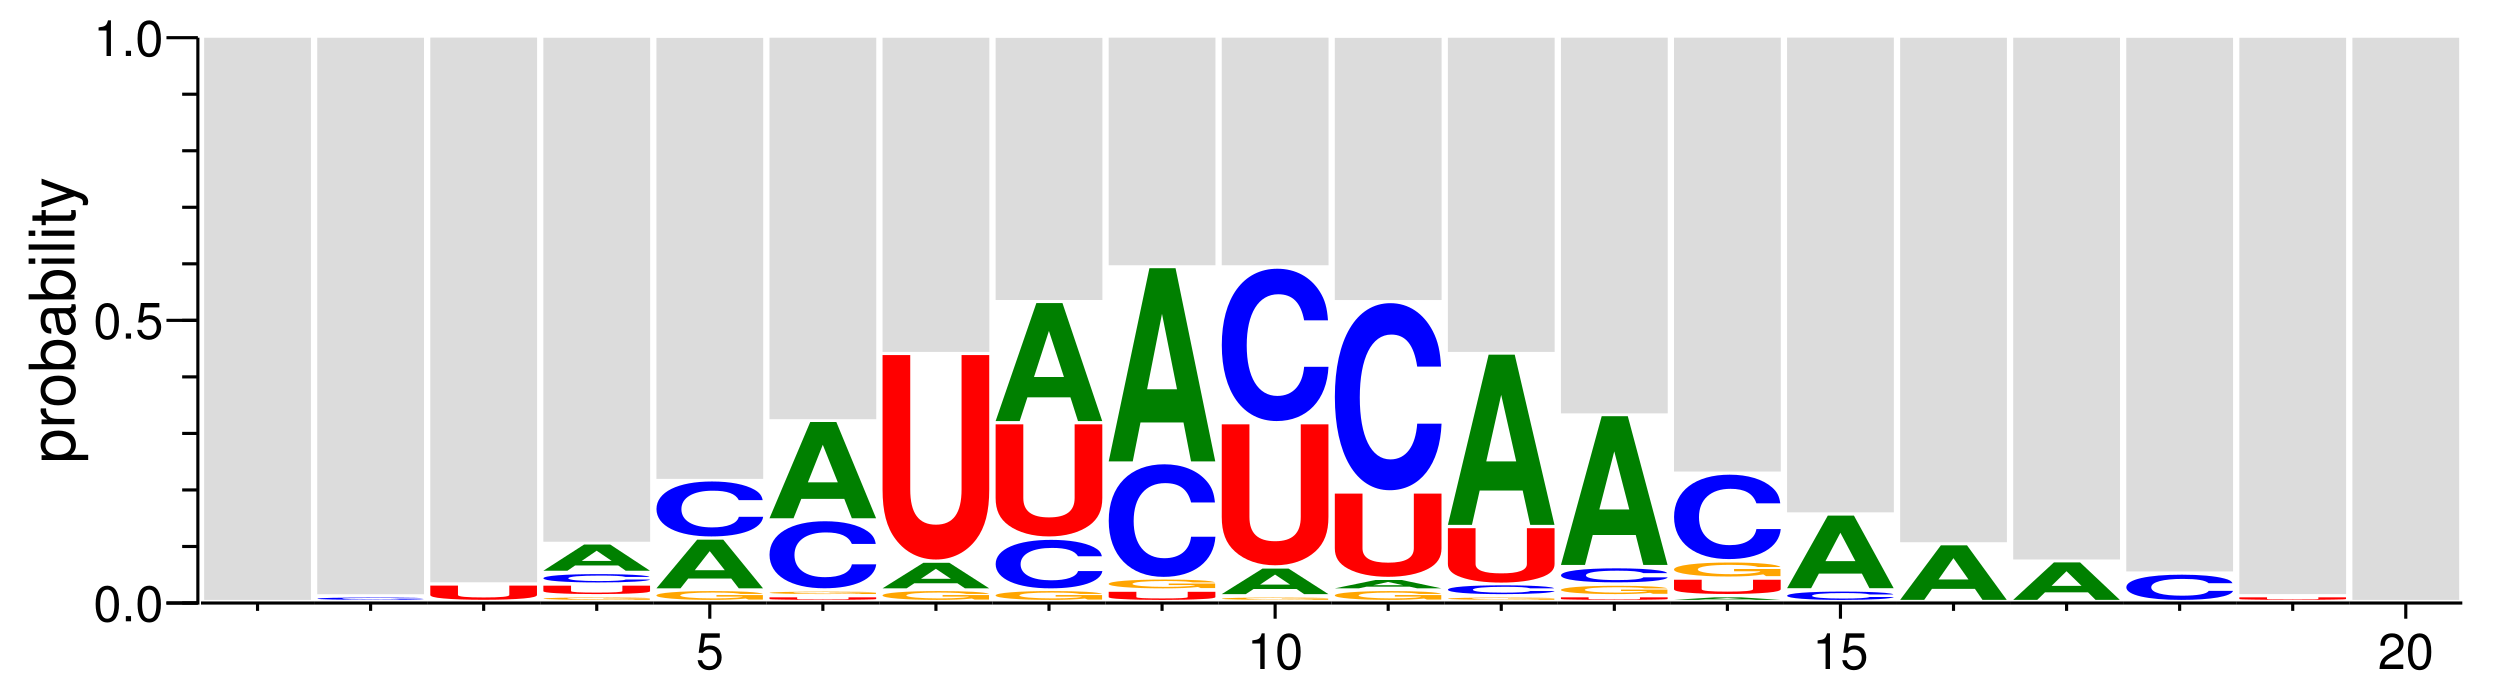 <?xml version="1.0" encoding="UTF-8"?>
<svg xmlns="http://www.w3.org/2000/svg" xmlns:xlink="http://www.w3.org/1999/xlink" width="398pt" height="110pt" viewBox="0 0 398 110" version="1.1">
<defs>
<g>
<symbol overflow="visible" id="glyph0-0">
<path style="stroke:none;" d=""/>
</symbol>
<symbol overflow="visible" id="glyph0-1">
<path style="stroke:none;" d="M 2.203 -5.672 C 1.672 -5.672 1.188 -5.438 0.891 -5.047 C 0.531 -4.547 0.344 -3.797 0.344 -2.75 C 0.344 -0.828 0.984 0.188 2.203 0.188 C 3.406 0.188 4.062 -0.828 4.062 -2.703 C 4.062 -3.797 3.875 -4.531 3.5 -5.047 C 3.203 -5.453 2.734 -5.672 2.203 -5.672 Z M 2.203 -5.047 C 2.953 -5.047 3.344 -4.281 3.344 -2.766 C 3.344 -1.156 2.969 -0.406 2.188 -0.406 C 1.438 -0.406 1.062 -1.188 1.062 -2.734 C 1.062 -4.281 1.438 -5.047 2.203 -5.047 Z M 2.203 -5.047 "/>
</symbol>
<symbol overflow="visible" id="glyph0-2">
<path style="stroke:none;" d="M 1.531 -0.828 L 0.703 -0.828 L 0.703 0 L 1.531 0 Z M 1.531 -0.828 "/>
</symbol>
<symbol overflow="visible" id="glyph0-3">
<path style="stroke:none;" d="M 3.812 -5.672 L 0.875 -5.672 L 0.453 -2.578 L 1.109 -2.578 C 1.438 -2.969 1.703 -3.109 2.156 -3.109 C 2.906 -3.109 3.391 -2.594 3.391 -1.75 C 3.391 -0.938 2.906 -0.438 2.141 -0.438 C 1.531 -0.438 1.156 -0.75 0.984 -1.391 L 0.281 -1.391 C 0.375 -0.922 0.453 -0.703 0.625 -0.5 C 0.938 -0.062 1.516 0.188 2.156 0.188 C 3.297 0.188 4.109 -0.641 4.109 -1.844 C 4.109 -2.969 3.359 -3.734 2.266 -3.734 C 1.875 -3.734 1.547 -3.625 1.219 -3.391 L 1.453 -4.969 L 3.812 -4.969 Z M 3.812 -5.672 "/>
</symbol>
<symbol overflow="visible" id="glyph0-4">
<path style="stroke:none;" d="M 2.078 -4.047 L 2.078 0 L 2.781 0 L 2.781 -5.672 L 2.312 -5.672 C 2.062 -4.797 1.906 -4.688 0.812 -4.547 L 0.812 -4.047 Z M 2.078 -4.047 "/>
</symbol>
<symbol overflow="visible" id="glyph0-5">
<path style="stroke:none;" d="M 4.047 -0.703 L 1.062 -0.703 C 1.141 -1.156 1.391 -1.453 2.094 -1.859 L 2.891 -2.297 C 3.688 -2.734 4.094 -3.312 4.094 -4.016 C 4.094 -4.484 3.891 -4.922 3.562 -5.234 C 3.219 -5.531 2.812 -5.672 2.266 -5.672 C 1.547 -5.672 1.016 -5.422 0.703 -4.938 C 0.5 -4.625 0.422 -4.281 0.406 -3.703 L 1.109 -3.703 C 1.125 -4.094 1.172 -4.312 1.266 -4.5 C 1.453 -4.844 1.828 -5.062 2.25 -5.062 C 2.891 -5.062 3.375 -4.594 3.375 -3.984 C 3.375 -3.547 3.109 -3.156 2.594 -2.875 L 1.859 -2.453 C 0.688 -1.781 0.344 -1.25 0.266 0 L 4.047 0 Z M 4.047 -0.703 "/>
</symbol>
<symbol overflow="visible" id="glyph1-0">
<path style="stroke:none;" d=""/>
</symbol>
<symbol overflow="visible" id="glyph1-1">
<path style="stroke:none;" d="M 2.188 -0.547 L 2.188 -1.375 L -0.547 -1.375 C -0.016 -1.812 0.234 -2.312 0.234 -2.984 C 0.234 -4.344 -0.859 -5.234 -2.531 -5.234 C -4.297 -5.234 -5.391 -4.375 -5.391 -2.984 C -5.391 -2.266 -5.062 -1.703 -4.453 -1.312 L -5.234 -1.312 L -5.234 -0.547 Z M -4.609 -2.844 C -4.609 -3.766 -3.797 -4.359 -2.547 -4.359 C -1.359 -4.359 -0.547 -3.75 -0.547 -2.844 C -0.547 -1.953 -1.344 -1.375 -2.578 -1.375 C -3.812 -1.375 -4.609 -1.953 -4.609 -2.844 Z M -4.609 -2.844 "/>
</symbol>
<symbol overflow="visible" id="glyph1-2">
<path style="stroke:none;" d="M -5.234 -0.688 L 0 -0.688 L 0 -1.531 L -2.719 -1.531 C -3.984 -1.547 -4.547 -2.062 -4.516 -3.203 L -5.359 -3.203 C -5.375 -3.062 -5.391 -2.984 -5.391 -2.891 C -5.391 -2.344 -5.062 -1.938 -4.297 -1.453 L -5.234 -1.453 Z M -5.234 -0.688 "/>
</symbol>
<symbol overflow="visible" id="glyph1-3">
<path style="stroke:none;" d="M -5.391 -2.719 C -5.391 -1.234 -4.344 -0.359 -2.578 -0.359 C -0.812 -0.359 0.234 -1.234 0.234 -2.734 C 0.234 -4.203 -0.812 -5.094 -2.547 -5.094 C -4.359 -5.094 -5.391 -4.234 -5.391 -2.719 Z M -4.625 -2.734 C -4.625 -3.672 -3.844 -4.234 -2.547 -4.234 C -1.312 -4.234 -0.547 -3.656 -0.547 -2.734 C -0.547 -1.797 -1.312 -1.234 -2.578 -1.234 C -3.844 -1.234 -4.625 -1.797 -4.625 -2.734 Z M -4.625 -2.734 "/>
</symbol>
<symbol overflow="visible" id="glyph1-4">
<path style="stroke:none;" d="M -7.297 -0.547 L 0 -0.547 L 0 -1.297 L -0.672 -1.297 C -0.062 -1.688 0.234 -2.219 0.234 -2.953 C 0.234 -4.328 -0.906 -5.234 -2.641 -5.234 C -4.344 -5.234 -5.391 -4.375 -5.391 -2.984 C -5.391 -2.266 -5.125 -1.766 -4.531 -1.375 L -7.297 -1.375 Z M -4.609 -2.828 C -4.609 -3.766 -3.797 -4.359 -2.547 -4.359 C -1.359 -4.359 -0.547 -3.734 -0.547 -2.828 C -0.547 -1.938 -1.344 -1.375 -2.578 -1.375 C -3.812 -1.375 -4.609 -1.938 -4.609 -2.828 Z M -4.609 -2.828 "/>
</symbol>
<symbol overflow="visible" id="glyph1-5">
<path style="stroke:none;" d="M -0.484 -5.344 C -0.469 -5.266 -0.469 -5.219 -0.469 -5.172 C -0.469 -4.875 -0.625 -4.719 -0.875 -4.719 L -3.953 -4.719 C -4.891 -4.719 -5.391 -4.047 -5.391 -2.75 C -5.391 -1.984 -5.172 -1.375 -4.781 -1.016 C -4.516 -0.766 -4.203 -0.672 -3.688 -0.656 L -3.688 -1.484 C -4.328 -1.562 -4.625 -1.938 -4.625 -2.719 C -4.625 -3.484 -4.344 -3.891 -3.844 -3.891 L -3.625 -3.891 C -3.266 -3.875 -3.125 -3.703 -3.047 -3.016 C -2.891 -1.844 -2.844 -1.656 -2.719 -1.344 C -2.453 -0.734 -2 -0.422 -1.312 -0.422 C -0.375 -0.422 0.234 -1.078 0.234 -2.141 C 0.234 -2.797 0 -3.328 -0.547 -3.922 C 0 -3.984 0.234 -4.234 0.234 -4.781 C 0.234 -4.953 0.203 -5.062 0.141 -5.344 Z M -1.656 -3.891 C -1.375 -3.891 -1.203 -3.812 -0.969 -3.562 C -0.656 -3.219 -0.5 -2.812 -0.5 -2.312 C -0.5 -1.672 -0.812 -1.297 -1.344 -1.297 C -1.891 -1.297 -2.172 -1.656 -2.297 -2.547 C -2.422 -3.438 -2.453 -3.609 -2.594 -3.891 Z M -1.656 -3.891 "/>
</symbol>
<symbol overflow="visible" id="glyph1-6">
<path style="stroke:none;" d="M -5.234 -1.5 L -5.234 -0.672 L 0 -0.672 L 0 -1.5 Z M -7.297 -1.5 L -7.297 -0.656 L -6.234 -0.656 L -6.234 -1.5 Z M -7.297 -1.5 "/>
</symbol>
<symbol overflow="visible" id="glyph1-7">
<path style="stroke:none;" d="M -7.297 -1.516 L -7.297 -0.688 L 0 -0.688 L 0 -1.516 Z M -7.297 -1.516 "/>
</symbol>
<symbol overflow="visible" id="glyph1-8">
<path style="stroke:none;" d="M -5.234 -2.547 L -5.234 -1.688 L -6.688 -1.688 L -6.688 -0.844 L -5.234 -0.844 L -5.234 -0.141 L -4.562 -0.141 L -4.562 -0.844 L -0.594 -0.844 C -0.062 -0.844 0.234 -1.203 0.234 -1.859 C 0.234 -2.078 0.203 -2.266 0.156 -2.547 L -0.547 -2.547 C -0.516 -2.422 -0.5 -2.312 -0.5 -2.141 C -0.5 -1.781 -0.594 -1.688 -0.969 -1.688 L -4.562 -1.688 L -4.562 -2.547 Z M -5.234 -2.547 "/>
</symbol>
<symbol overflow="visible" id="glyph1-9">
<path style="stroke:none;" d="M -5.234 -3.875 L -1.156 -2.438 L -5.234 -1.094 L -5.234 -0.203 L 0.016 -1.969 L 0.844 -1.656 C 1.219 -1.516 1.359 -1.328 1.359 -0.984 C 1.359 -0.844 1.344 -0.719 1.297 -0.547 L 2.047 -0.547 C 2.141 -0.703 2.188 -0.875 2.188 -1.094 C 2.188 -1.375 2.094 -1.656 1.938 -1.875 C 1.734 -2.141 1.516 -2.297 1.094 -2.453 L -5.234 -4.781 Z M -5.234 -3.875 "/>
</symbol>
<symbol overflow="visible" id="glyph2-0">
<path style="stroke:none;" d=""/>
</symbol>
<symbol overflow="visible" id="glyph2-1">
<path style="stroke:none;" d="M 18.625 -226.734 L 1.625 -226.734 L 1.625 -137.234 L 18.625 -137.234 Z M 18.625 -226.734 "/>
</symbol>
<symbol overflow="visible" id="glyph3-0">
<path style="stroke:none;" d=""/>
</symbol>
<symbol overflow="visible" id="glyph3-1">
<path style="stroke:none;" d="M 18.078 -0.234 C 17.938 -0.266 17.594 -0.281 16.781 -0.312 C 15.297 -0.344 12.906 -0.359 10.016 -0.359 C 4.562 -0.359 1.172 -0.297 1.172 -0.172 C 1.172 -0.062 4.531 0 9.906 0 C 14.734 0 17.906 -0.031 18.156 -0.125 L 14.281 -0.125 C 14.016 -0.078 12.484 -0.047 10.016 -0.047 C 6.938 -0.047 5.141 -0.094 5.141 -0.172 C 5.141 -0.25 7.016 -0.297 10.156 -0.297 C 12.453 -0.297 13.75 -0.281 14.281 -0.234 Z M 18.078 -0.234 "/>
</symbol>
<symbol overflow="visible" id="glyph4-0">
<path style="stroke:none;" d=""/>
</symbol>
<symbol overflow="visible" id="glyph4-1">
<path style="stroke:none;" d="M 18.625 -224.422 L 1.625 -224.422 L 1.625 -135.828 L 18.625 -135.828 Z M 18.625 -224.422 "/>
</symbol>
<symbol overflow="visible" id="glyph5-0">
<path style="stroke:none;" d=""/>
</symbol>
<symbol overflow="visible" id="glyph5-1">
<path style="stroke:none;" d="M 14.812 -2.203 L 14.812 -0.703 C 14.812 -0.438 13.484 -0.312 10.734 -0.312 C 7.969 -0.312 6.641 -0.438 6.641 -0.703 L 6.641 -2.203 L 2.234 -2.203 L 2.234 -0.703 C 2.234 -0.469 2.875 -0.281 4.328 -0.156 C 5.875 -0.016 8.141 0.062 10.734 0.062 C 13.312 0.062 15.578 -0.016 17.141 -0.156 C 18.578 -0.281 19.219 -0.469 19.219 -0.703 L 19.219 -2.203 Z M 14.812 -2.203 "/>
</symbol>
<symbol overflow="visible" id="glyph6-0">
<path style="stroke:none;" d=""/>
</symbol>
<symbol overflow="visible" id="glyph6-1">
<path style="stroke:none;" d="M 18.625 -219.672 L 1.625 -219.672 L 1.625 -132.953 L 18.625 -132.953 Z M 18.625 -219.672 "/>
</symbol>
<symbol overflow="visible" id="glyph7-0">
<path style="stroke:none;" d=""/>
</symbol>
<symbol overflow="visible" id="glyph7-1">
<path style="stroke:none;" d="M 18.016 -0.203 L 10.625 -0.203 L 10.625 -0.141 L 14.828 -0.141 C 14.719 -0.109 14.469 -0.109 13.906 -0.094 C 13 -0.062 11.578 -0.062 10.141 -0.062 C 7.047 -0.062 4.859 -0.109 4.859 -0.188 C 4.859 -0.266 6.797 -0.312 10.031 -0.312 C 11.359 -0.312 12.469 -0.297 13.312 -0.281 C 13.844 -0.281 14.109 -0.266 14.453 -0.25 L 18.016 -0.25 C 17.562 -0.328 14.469 -0.375 10.016 -0.375 C 4.688 -0.375 1.062 -0.297 1.062 -0.188 C 1.062 -0.078 4.719 0.016 9.703 0.016 C 12.188 0.016 13.859 -0.016 15.281 -0.047 L 15.734 0 L 18.016 0 Z M 18.016 -0.203 "/>
</symbol>
<symbol overflow="visible" id="glyph8-0">
<path style="stroke:none;" d=""/>
</symbol>
<symbol overflow="visible" id="glyph8-1">
<path style="stroke:none;" d="M 14.812 -1.297 L 14.812 -0.422 C 14.812 -0.266 13.484 -0.188 10.734 -0.188 C 7.969 -0.188 6.641 -0.266 6.641 -0.422 L 6.641 -1.297 L 2.234 -1.297 L 2.234 -0.422 C 2.234 -0.266 2.875 -0.172 4.328 -0.094 C 5.875 0 8.141 0.047 10.734 0.047 C 13.312 0.047 15.578 0 17.141 -0.094 C 18.578 -0.172 19.219 -0.266 19.219 -0.422 L 19.219 -1.297 Z M 14.812 -1.297 "/>
</symbol>
<symbol overflow="visible" id="glyph9-0">
<path style="stroke:none;" d=""/>
</symbol>
<symbol overflow="visible" id="glyph9-1">
<path style="stroke:none;" d="M 18.078 -0.828 C 17.938 -0.938 17.594 -1 16.781 -1.078 C 15.297 -1.203 12.906 -1.281 10.016 -1.281 C 4.562 -1.281 1.172 -1.016 1.172 -0.609 C 1.172 -0.219 4.531 0.047 9.906 0.047 C 14.734 0.047 17.906 -0.141 18.156 -0.422 L 14.281 -0.422 C 14.016 -0.266 12.484 -0.172 10.016 -0.172 C 6.938 -0.172 5.141 -0.344 5.141 -0.609 C 5.141 -0.891 7.016 -1.047 10.156 -1.047 C 12.453 -1.047 13.75 -0.984 14.281 -0.828 Z M 18.078 -0.828 "/>
</symbol>
<symbol overflow="visible" id="glyph10-0">
<path style="stroke:none;" d=""/>
</symbol>
<symbol overflow="visible" id="glyph10-1">
<path style="stroke:none;" d="M 12.562 -0.844 L 13.766 0 L 17.625 0 L 11.297 -4.172 L 7.141 -4.172 L 0.656 0 L 4.484 0 L 5.719 -0.844 Z M 11.531 -1.562 L 6.766 -1.562 L 9.141 -3.188 Z M 11.531 -1.562 "/>
</symbol>
<symbol overflow="visible" id="glyph11-0">
<path style="stroke:none;" d=""/>
</symbol>
<symbol overflow="visible" id="glyph11-1">
<path style="stroke:none;" d="M 18.625 -203.25 L 1.625 -203.25 L 1.625 -123.016 L 18.625 -123.016 Z M 18.625 -203.25 "/>
</symbol>
<symbol overflow="visible" id="glyph12-0">
<path style="stroke:none;" d=""/>
</symbol>
<symbol overflow="visible" id="glyph12-1">
<path style="stroke:none;" d="M 18.016 -0.719 L 10.625 -0.719 L 10.625 -0.484 L 14.828 -0.484 C 14.719 -0.406 14.469 -0.375 13.906 -0.312 C 13 -0.234 11.578 -0.188 10.141 -0.188 C 7.047 -0.188 4.859 -0.391 4.859 -0.656 C 4.859 -0.953 6.797 -1.125 10.031 -1.125 C 11.359 -1.125 12.469 -1.094 13.312 -1.047 C 13.844 -1 14.109 -0.969 14.453 -0.906 L 18.016 -0.906 C 17.562 -1.188 14.469 -1.359 10.016 -1.359 C 4.688 -1.359 1.062 -1.078 1.062 -0.656 C 1.062 -0.25 4.719 0.047 9.703 0.047 C 12.188 0.047 13.859 -0.016 15.281 -0.172 L 15.734 0 L 18.016 0 Z M 18.016 -0.719 "/>
</symbol>
<symbol overflow="visible" id="glyph13-0">
<path style="stroke:none;" d=""/>
</symbol>
<symbol overflow="visible" id="glyph13-1">
<path style="stroke:none;" d="M 12.562 -1.562 L 13.766 0 L 17.625 0 L 11.297 -7.75 L 7.141 -7.75 L 0.656 0 L 4.484 0 L 5.719 -1.562 Z M 11.531 -2.891 L 6.766 -2.891 L 9.141 -5.922 Z M 11.531 -2.891 "/>
</symbol>
<symbol overflow="visible" id="glyph14-0">
<path style="stroke:none;" d=""/>
</symbol>
<symbol overflow="visible" id="glyph14-1">
<path style="stroke:none;" d="M 18.078 -5.516 C 17.938 -6.234 17.594 -6.703 16.781 -7.172 C 15.297 -8.016 12.906 -8.484 10.016 -8.484 C 4.562 -8.484 1.172 -6.797 1.172 -4.094 C 1.172 -1.406 4.531 0.266 9.906 0.266 C 14.734 0.266 17.906 -0.938 18.156 -2.859 L 14.281 -2.859 C 14.016 -1.781 12.484 -1.172 10.016 -1.172 C 6.938 -1.172 5.141 -2.25 5.141 -4.078 C 5.141 -5.922 7.016 -7.016 10.156 -7.016 C 12.453 -7.016 13.75 -6.547 14.281 -5.516 Z M 18.078 -5.516 "/>
</symbol>
<symbol overflow="visible" id="glyph15-0">
<path style="stroke:none;" d=""/>
</symbol>
<symbol overflow="visible" id="glyph15-1">
<path style="stroke:none;" d="M 18.625 -177.844 L 1.625 -177.844 L 1.625 -107.641 L 18.625 -107.641 Z M 18.625 -177.844 "/>
</symbol>
<symbol overflow="visible" id="glyph16-0">
<path style="stroke:none;" d=""/>
</symbol>
<symbol overflow="visible" id="glyph16-1">
<path style="stroke:none;" d="M 14.812 -0.391 L 14.812 -0.125 C 14.812 -0.078 13.484 -0.062 10.734 -0.062 C 7.969 -0.062 6.641 -0.078 6.641 -0.125 L 6.641 -0.391 L 2.234 -0.391 L 2.234 -0.125 C 2.234 -0.078 2.875 -0.047 4.328 -0.031 C 5.875 0 8.141 0.016 10.734 0.016 C 13.312 0.016 15.578 0 17.141 -0.031 C 18.578 -0.047 19.219 -0.078 19.219 -0.125 L 19.219 -0.391 Z M 14.812 -0.391 "/>
</symbol>
<symbol overflow="visible" id="glyph17-0">
<path style="stroke:none;" d=""/>
</symbol>
<symbol overflow="visible" id="glyph17-1">
<path style="stroke:none;" d="M 18.078 -6.734 C 17.938 -7.609 17.594 -8.172 16.781 -8.75 C 15.297 -9.781 12.906 -10.344 10.016 -10.344 C 4.562 -10.344 1.172 -8.297 1.172 -5 C 1.172 -1.719 4.531 0.328 9.906 0.328 C 14.734 0.328 17.906 -1.141 18.156 -3.484 L 14.281 -3.484 C 14.016 -2.172 12.484 -1.438 10.016 -1.438 C 6.938 -1.438 5.141 -2.75 5.141 -4.969 C 5.141 -7.219 7.016 -8.562 10.156 -8.562 C 12.453 -8.562 13.75 -7.969 14.281 -6.734 Z M 18.078 -6.734 "/>
</symbol>
<symbol overflow="visible" id="glyph18-0">
<path style="stroke:none;" d=""/>
</symbol>
<symbol overflow="visible" id="glyph18-1">
<path style="stroke:none;" d="M 12.562 -3.094 L 13.766 0 L 17.625 0 L 11.297 -15.328 L 7.141 -15.328 L 0.656 0 L 4.484 0 L 5.719 -3.094 Z M 11.531 -5.719 L 6.766 -5.719 L 9.141 -11.703 Z M 11.531 -5.719 "/>
</symbol>
<symbol overflow="visible" id="glyph19-0">
<path style="stroke:none;" d=""/>
</symbol>
<symbol overflow="visible" id="glyph19-1">
<path style="stroke:none;" d="M 18.625 -153.844 L 1.625 -153.844 L 1.625 -93.109 L 18.625 -93.109 Z M 18.625 -153.844 "/>
</symbol>
<symbol overflow="visible" id="glyph20-0">
<path style="stroke:none;" d=""/>
</symbol>
<symbol overflow="visible" id="glyph20-1">
<path style="stroke:none;" d="M 12.562 -0.812 L 13.766 0 L 17.625 0 L 11.297 -4.062 L 7.141 -4.062 L 0.656 0 L 4.484 0 L 5.719 -0.812 Z M 11.531 -1.516 L 6.766 -1.516 L 9.141 -3.109 Z M 11.531 -1.516 "/>
</symbol>
<symbol overflow="visible" id="glyph21-0">
<path style="stroke:none;" d=""/>
</symbol>
<symbol overflow="visible" id="glyph21-1">
<path style="stroke:none;" d="M 14.812 -31.547 L 14.812 -10.172 C 14.812 -6.359 13.484 -4.547 10.734 -4.547 C 7.969 -4.547 6.641 -6.359 6.641 -10.172 L 6.641 -31.547 L 2.234 -31.547 L 2.234 -10.172 C 2.234 -6.625 2.875 -4.109 4.328 -2.203 C 5.875 -0.125 8.141 1 10.734 1 C 13.312 1 15.578 -0.125 17.141 -2.203 C 18.578 -4.109 19.219 -6.625 19.219 -10.172 L 19.219 -31.547 Z M 14.812 -31.547 "/>
</symbol>
<symbol overflow="visible" id="glyph22-0">
<path style="stroke:none;" d=""/>
</symbol>
<symbol overflow="visible" id="glyph22-1">
<path style="stroke:none;" d="M 18.625 -126.688 L 1.625 -126.688 L 1.625 -76.672 L 18.625 -76.672 Z M 18.625 -126.688 "/>
</symbol>
<symbol overflow="visible" id="glyph23-0">
<path style="stroke:none;" d=""/>
</symbol>
<symbol overflow="visible" id="glyph23-1">
<path style="stroke:none;" d="M 18.078 -4.875 C 17.938 -5.516 17.594 -5.906 16.781 -6.328 C 15.297 -7.078 12.906 -7.484 10.016 -7.484 C 4.562 -7.484 1.172 -6 1.172 -3.625 C 1.172 -1.25 4.531 0.234 9.906 0.234 C 14.734 0.234 17.906 -0.828 18.156 -2.516 L 14.281 -2.516 C 14.016 -1.578 12.484 -1.047 10.016 -1.047 C 6.938 -1.047 5.141 -1.984 5.141 -3.594 C 5.141 -5.234 7.016 -6.203 10.156 -6.203 C 12.453 -6.203 13.75 -5.766 14.281 -4.875 Z M 18.078 -4.875 "/>
</symbol>
<symbol overflow="visible" id="glyph24-0">
<path style="stroke:none;" d=""/>
</symbol>
<symbol overflow="visible" id="glyph24-1">
<path style="stroke:none;" d="M 14.812 -17.297 L 14.812 -5.578 C 14.812 -3.484 13.484 -2.484 10.734 -2.484 C 7.969 -2.484 6.641 -3.484 6.641 -5.578 L 6.641 -17.297 L 2.234 -17.297 L 2.234 -5.578 C 2.234 -3.625 2.875 -2.25 4.328 -1.203 C 5.875 -0.078 8.141 0.547 10.734 0.547 C 13.312 0.547 15.578 -0.078 17.141 -1.203 C 18.578 -2.25 19.219 -3.625 19.219 -5.578 L 19.219 -17.297 Z M 14.812 -17.297 "/>
</symbol>
<symbol overflow="visible" id="glyph25-0">
<path style="stroke:none;" d=""/>
</symbol>
<symbol overflow="visible" id="glyph25-1">
<path style="stroke:none;" d="M 12.562 -3.781 L 13.766 0 L 17.625 0 L 11.297 -18.781 L 7.141 -18.781 L 0.656 0 L 4.484 0 L 5.719 -3.781 Z M 11.531 -7.016 L 6.766 -7.016 L 9.141 -14.344 Z M 11.531 -7.016 "/>
</symbol>
<symbol overflow="visible" id="glyph26-0">
<path style="stroke:none;" d=""/>
</symbol>
<symbol overflow="visible" id="glyph26-1">
<path style="stroke:none;" d="M 18.625 -105.719 L 1.625 -105.719 L 1.625 -63.984 L 18.625 -63.984 Z M 18.625 -105.719 "/>
</symbol>
<symbol overflow="visible" id="glyph27-0">
<path style="stroke:none;" d=""/>
</symbol>
<symbol overflow="visible" id="glyph27-1">
<path style="stroke:none;" d="M 14.812 -1.25 L 14.812 -0.406 C 14.812 -0.25 13.484 -0.188 10.734 -0.188 C 7.969 -0.188 6.641 -0.25 6.641 -0.406 L 6.641 -1.25 L 2.234 -1.25 L 2.234 -0.406 C 2.234 -0.266 2.875 -0.156 4.328 -0.094 C 5.875 0 8.141 0.047 10.734 0.047 C 13.312 0.047 15.578 0 17.141 -0.094 C 18.578 -0.156 19.219 -0.266 19.219 -0.406 L 19.219 -1.25 Z M 14.812 -1.25 "/>
</symbol>
<symbol overflow="visible" id="glyph28-0">
<path style="stroke:none;" d=""/>
</symbol>
<symbol overflow="visible" id="glyph28-1">
<path style="stroke:none;" d="M 18.078 -11.297 C 17.938 -12.781 17.594 -13.719 16.781 -14.672 C 15.297 -16.406 12.906 -17.375 10.016 -17.375 C 4.562 -17.375 1.172 -13.922 1.172 -8.391 C 1.172 -2.891 4.531 0.547 9.906 0.547 C 14.734 0.547 17.906 -1.922 18.156 -5.844 L 14.281 -5.844 C 14.016 -3.656 12.484 -2.422 10.016 -2.422 C 6.938 -2.422 5.141 -4.625 5.141 -8.344 C 5.141 -12.125 7.016 -14.375 10.156 -14.375 C 12.453 -14.375 13.75 -13.391 14.281 -11.297 Z M 18.078 -11.297 "/>
</symbol>
<symbol overflow="visible" id="glyph29-0">
<path style="stroke:none;" d=""/>
</symbol>
<symbol overflow="visible" id="glyph29-1">
<path style="stroke:none;" d="M 12.562 -6.203 L 13.766 0 L 17.625 0 L 11.297 -30.766 L 7.141 -30.766 L 0.656 0 L 4.484 0 L 5.719 -6.203 Z M 11.531 -11.484 L 6.766 -11.484 L 9.141 -23.5 Z M 11.531 -11.484 "/>
</symbol>
<symbol overflow="visible" id="glyph30-0">
<path style="stroke:none;" d=""/>
</symbol>
<symbol overflow="visible" id="glyph30-1">
<path style="stroke:none;" d="M 18.625 -91.797 L 1.625 -91.797 L 1.625 -55.562 L 18.625 -55.562 Z M 18.625 -91.797 "/>
</symbol>
<symbol overflow="visible" id="glyph31-0">
<path style="stroke:none;" d=""/>
</symbol>
<symbol overflow="visible" id="glyph31-1">
<path style="stroke:none;" d="M 18.016 -0.188 L 10.625 -0.188 L 10.625 -0.125 L 14.828 -0.125 C 14.719 -0.109 14.469 -0.094 13.906 -0.078 C 13 -0.062 11.578 -0.047 10.141 -0.047 C 7.047 -0.047 4.859 -0.109 4.859 -0.172 C 4.859 -0.25 6.797 -0.297 10.031 -0.297 C 11.359 -0.297 12.469 -0.297 13.312 -0.281 C 13.844 -0.266 14.109 -0.266 14.453 -0.25 L 18.016 -0.25 C 17.562 -0.312 14.469 -0.359 10.016 -0.359 C 4.688 -0.359 1.062 -0.297 1.062 -0.172 C 1.062 -0.062 4.719 0 9.703 0 C 12.188 0 13.859 0 15.281 -0.047 L 15.734 0 L 18.016 0 Z M 18.016 -0.188 "/>
</symbol>
<symbol overflow="visible" id="glyph32-0">
<path style="stroke:none;" d=""/>
</symbol>
<symbol overflow="visible" id="glyph32-1">
<path style="stroke:none;" d="M 14.812 -21.75 L 14.812 -7.016 C 14.812 -4.391 13.484 -3.141 10.734 -3.141 C 7.969 -3.141 6.641 -4.391 6.641 -7.016 L 6.641 -21.75 L 2.234 -21.75 L 2.234 -7.016 C 2.234 -4.562 2.875 -2.828 4.328 -1.516 C 5.875 -0.094 8.141 0.688 10.734 0.688 C 13.312 0.688 15.578 -0.094 17.141 -1.516 C 18.578 -2.828 19.219 -4.562 19.219 -7.016 L 19.219 -21.75 Z M 14.812 -21.75 "/>
</symbol>
<symbol overflow="visible" id="glyph33-0">
<path style="stroke:none;" d=""/>
</symbol>
<symbol overflow="visible" id="glyph33-1">
<path style="stroke:none;" d="M 18.078 -15.297 C 17.938 -17.297 17.594 -18.562 16.781 -19.859 C 15.297 -22.219 12.906 -23.516 10.016 -23.516 C 4.562 -23.516 1.172 -18.844 1.172 -11.359 C 1.172 -3.906 4.531 0.734 9.906 0.734 C 14.734 0.734 17.906 -2.609 18.156 -7.906 L 14.281 -7.906 C 14.016 -4.953 12.484 -3.266 10.016 -3.266 C 6.938 -3.266 5.141 -6.25 5.141 -11.297 C 5.141 -16.406 7.016 -19.453 10.156 -19.453 C 12.453 -19.453 13.75 -18.125 14.281 -15.297 Z M 18.078 -15.297 "/>
</symbol>
<symbol overflow="visible" id="glyph34-0">
<path style="stroke:none;" d=""/>
</symbol>
<symbol overflow="visible" id="glyph34-1">
<path style="stroke:none;" d="M 12.562 -0.266 L 13.766 0 L 17.625 0 L 11.297 -1.328 L 7.141 -1.328 L 0.656 0 L 4.484 0 L 5.719 -0.266 Z M 11.531 -0.5 L 6.766 -0.5 L 9.141 -1.016 Z M 11.531 -0.5 "/>
</symbol>
<symbol overflow="visible" id="glyph35-0">
<path style="stroke:none;" d=""/>
</symbol>
<symbol overflow="visible" id="glyph35-1">
<path style="stroke:none;" d="M 14.812 -12.844 L 14.812 -4.141 C 14.812 -2.594 13.484 -1.844 10.734 -1.844 C 7.969 -1.844 6.641 -2.594 6.641 -4.141 L 6.641 -12.844 L 2.234 -12.844 L 2.234 -4.141 C 2.234 -2.688 2.875 -1.672 4.328 -0.891 C 5.875 -0.047 8.141 0.406 10.734 0.406 C 13.312 0.406 15.578 -0.047 17.141 -0.891 C 18.578 -1.672 19.219 -2.688 19.219 -4.141 L 19.219 -12.844 Z M 14.812 -12.844 "/>
</symbol>
<symbol overflow="visible" id="glyph36-0">
<path style="stroke:none;" d=""/>
</symbol>
<symbol overflow="visible" id="glyph36-1">
<path style="stroke:none;" d="M 18.078 -18.797 C 17.938 -21.25 17.594 -22.812 16.781 -24.406 C 15.297 -27.281 12.906 -28.891 10.016 -28.891 C 4.562 -28.891 1.172 -23.156 1.172 -13.953 C 1.172 -4.797 4.531 0.891 9.906 0.891 C 14.734 0.891 17.906 -3.203 18.156 -9.703 L 14.281 -9.703 C 14.016 -6.078 12.484 -4.016 10.016 -4.016 C 6.938 -4.016 5.141 -7.688 5.141 -13.875 C 5.141 -20.156 7.016 -23.891 10.156 -23.891 C 12.453 -23.891 13.75 -22.266 14.281 -18.797 Z M 18.078 -18.797 "/>
</symbol>
<symbol overflow="visible" id="glyph37-0">
<path style="stroke:none;" d=""/>
</symbol>
<symbol overflow="visible" id="glyph37-1">
<path style="stroke:none;" d="M 18.078 -0.875 C 17.938 -1 17.594 -1.062 16.781 -1.141 C 15.297 -1.281 12.906 -1.359 10.016 -1.359 C 4.562 -1.359 1.172 -1.094 1.172 -0.656 C 1.172 -0.219 4.531 0.047 9.906 0.047 C 14.734 0.047 17.906 -0.156 18.156 -0.453 L 14.281 -0.453 C 14.016 -0.281 12.484 -0.188 10.016 -0.188 C 6.938 -0.188 5.141 -0.359 5.141 -0.656 C 5.141 -0.938 7.016 -1.125 10.156 -1.125 C 12.453 -1.125 13.75 -1.047 14.281 -0.875 Z M 18.078 -0.875 "/>
</symbol>
<symbol overflow="visible" id="glyph38-0">
<path style="stroke:none;" d=""/>
</symbol>
<symbol overflow="visible" id="glyph38-1">
<path style="stroke:none;" d="M 14.812 -8.391 L 14.812 -2.703 C 14.812 -1.688 13.484 -1.203 10.734 -1.203 C 7.969 -1.203 6.641 -1.688 6.641 -2.703 L 6.641 -8.391 L 2.234 -8.391 L 2.234 -2.703 C 2.234 -1.766 2.875 -1.094 4.328 -0.594 C 5.875 -0.031 8.141 0.266 10.734 0.266 C 13.312 0.266 15.578 -0.031 17.141 -0.594 C 18.578 -1.094 19.219 -1.766 19.219 -2.703 L 19.219 -8.391 Z M 14.812 -8.391 "/>
</symbol>
<symbol overflow="visible" id="glyph39-0">
<path style="stroke:none;" d=""/>
</symbol>
<symbol overflow="visible" id="glyph39-1">
<path style="stroke:none;" d="M 12.562 -5.469 L 13.766 0 L 17.625 0 L 11.297 -27.094 L 7.141 -27.094 L 0.656 0 L 4.484 0 L 5.719 -5.469 Z M 11.531 -10.109 L 6.766 -10.109 L 9.141 -20.703 Z M 11.531 -10.109 "/>
</symbol>
<symbol overflow="visible" id="glyph40-0">
<path style="stroke:none;" d=""/>
</symbol>
<symbol overflow="visible" id="glyph40-1">
<path style="stroke:none;" d="M 18.016 -0.672 L 10.625 -0.672 L 10.625 -0.453 L 14.828 -0.453 C 14.719 -0.391 14.469 -0.344 13.906 -0.297 C 13 -0.219 11.578 -0.188 10.141 -0.188 C 7.047 -0.188 4.859 -0.359 4.859 -0.625 C 4.859 -0.891 6.797 -1.047 10.031 -1.047 C 11.359 -1.047 12.469 -1.031 13.312 -0.984 C 13.844 -0.953 14.109 -0.922 14.453 -0.859 L 18.016 -0.859 C 17.562 -1.109 14.469 -1.281 10.016 -1.281 C 4.688 -1.281 1.062 -1 1.062 -0.609 C 1.062 -0.234 4.719 0.047 9.703 0.047 C 12.188 0.047 13.859 -0.016 15.281 -0.156 L 15.734 0 L 18.016 0 Z M 18.016 -0.672 "/>
</symbol>
<symbol overflow="visible" id="glyph41-0">
<path style="stroke:none;" d=""/>
</symbol>
<symbol overflow="visible" id="glyph41-1">
<path style="stroke:none;" d="M 18.078 -1.406 C 17.938 -1.594 17.594 -1.703 16.781 -1.828 C 15.297 -2.047 12.906 -2.172 10.016 -2.172 C 4.562 -2.172 1.172 -1.734 1.172 -1.047 C 1.172 -0.359 4.531 0.062 9.906 0.062 C 14.734 0.062 17.906 -0.234 18.156 -0.734 L 14.281 -0.734 C 14.016 -0.453 12.484 -0.297 10.016 -0.297 C 6.938 -0.297 5.141 -0.578 5.141 -1.047 C 5.141 -1.516 7.016 -1.797 10.156 -1.797 C 12.453 -1.797 13.75 -1.672 14.281 -1.406 Z M 18.078 -1.406 "/>
</symbol>
<symbol overflow="visible" id="glyph42-0">
<path style="stroke:none;" d=""/>
</symbol>
<symbol overflow="visible" id="glyph42-1">
<path style="stroke:none;" d="M 12.562 -4.766 L 13.766 0 L 17.625 0 L 11.297 -23.672 L 7.141 -23.672 L 0.656 0 L 4.484 0 L 5.719 -4.766 Z M 11.531 -8.828 L 6.766 -8.828 L 9.141 -18.078 Z M 11.531 -8.828 "/>
</symbol>
<symbol overflow="visible" id="glyph43-0">
<path style="stroke:none;" d=""/>
</symbol>
<symbol overflow="visible" id="glyph43-1">
<path style="stroke:none;" d="M 18.625 -151.531 L 1.625 -151.531 L 1.625 -91.719 L 18.625 -91.719 Z M 18.625 -151.531 "/>
</symbol>
<symbol overflow="visible" id="glyph44-0">
<path style="stroke:none;" d=""/>
</symbol>
<symbol overflow="visible" id="glyph44-1">
<path style="stroke:none;" d="M 12.562 -0.078 L 13.766 0 L 17.625 0 L 11.297 -0.406 L 7.141 -0.406 L 0.656 0 L 4.484 0 L 5.719 -0.078 Z M 11.531 -0.156 L 6.766 -0.156 L 9.141 -0.312 Z M 11.531 -0.156 "/>
</symbol>
<symbol overflow="visible" id="glyph45-0">
<path style="stroke:none;" d=""/>
</symbol>
<symbol overflow="visible" id="glyph45-1">
<path style="stroke:none;" d="M 18.016 -1.141 L 10.625 -1.141 L 10.625 -0.781 L 14.828 -0.781 C 14.719 -0.656 14.469 -0.594 13.906 -0.516 C 13 -0.375 11.578 -0.312 10.141 -0.312 C 7.047 -0.312 4.859 -0.609 4.859 -1.062 C 4.859 -1.516 6.797 -1.797 10.031 -1.797 C 11.359 -1.797 12.469 -1.75 13.312 -1.656 C 13.844 -1.609 14.109 -1.562 14.453 -1.453 L 18.016 -1.453 C 17.562 -1.891 14.469 -2.172 10.016 -2.172 C 4.688 -2.172 1.062 -1.719 1.062 -1.047 C 1.062 -0.406 4.719 0.062 9.703 0.062 C 12.188 0.062 13.859 -0.031 15.281 -0.281 L 15.734 0 L 18.016 0 Z M 18.016 -1.141 "/>
</symbol>
<symbol overflow="visible" id="glyph46-0">
<path style="stroke:none;" d=""/>
</symbol>
<symbol overflow="visible" id="glyph46-1">
<path style="stroke:none;" d="M 18.078 -8.469 C 17.938 -9.578 17.594 -10.281 16.781 -11 C 15.297 -12.312 12.906 -13.031 10.016 -13.031 C 4.562 -13.031 1.172 -10.438 1.172 -6.297 C 1.172 -2.156 4.531 0.406 9.906 0.406 C 14.734 0.406 17.906 -1.438 18.156 -4.375 L 14.281 -4.375 C 14.016 -2.75 12.484 -1.812 10.016 -1.812 C 6.938 -1.812 5.141 -3.469 5.141 -6.266 C 5.141 -9.094 7.016 -10.781 10.156 -10.781 C 12.453 -10.781 13.75 -10.031 14.281 -8.469 Z M 18.078 -8.469 "/>
</symbol>
<symbol overflow="visible" id="glyph47-0">
<path style="stroke:none;" d=""/>
</symbol>
<symbol overflow="visible" id="glyph47-1">
<path style="stroke:none;" d="M 18.625 -175.016 L 1.625 -175.016 L 1.625 -105.938 L 18.625 -105.938 Z M 18.625 -175.016 "/>
</symbol>
<symbol overflow="visible" id="glyph48-0">
<path style="stroke:none;" d=""/>
</symbol>
<symbol overflow="visible" id="glyph48-1">
<path style="stroke:none;" d="M 12.562 -2.328 L 13.766 0 L 17.625 0 L 11.297 -11.562 L 7.141 -11.562 L 0.656 0 L 4.484 0 L 5.719 -2.328 Z M 11.531 -4.312 L 6.766 -4.312 L 9.141 -8.828 Z M 11.531 -4.312 "/>
</symbol>
<symbol overflow="visible" id="glyph49-0">
<path style="stroke:none;" d=""/>
</symbol>
<symbol overflow="visible" id="glyph49-1">
<path style="stroke:none;" d="M 18.625 -191.484 L 1.625 -191.484 L 1.625 -115.906 L 18.625 -115.906 Z M 18.625 -191.484 "/>
</symbol>
<symbol overflow="visible" id="glyph50-0">
<path style="stroke:none;" d=""/>
</symbol>
<symbol overflow="visible" id="glyph50-1">
<path style="stroke:none;" d="M 12.562 -1.75 L 13.766 0 L 17.625 0 L 11.297 -8.688 L 7.141 -8.688 L 0.656 0 L 4.484 0 L 5.719 -1.75 Z M 11.531 -3.25 L 6.766 -3.25 L 9.141 -6.641 Z M 11.531 -3.25 "/>
</symbol>
<symbol overflow="visible" id="glyph51-0">
<path style="stroke:none;" d=""/>
</symbol>
<symbol overflow="visible" id="glyph51-1">
<path style="stroke:none;" d="M 18.625 -203.469 L 1.625 -203.469 L 1.625 -123.156 L 18.625 -123.156 Z M 18.625 -203.469 "/>
</symbol>
<symbol overflow="visible" id="glyph52-0">
<path style="stroke:none;" d=""/>
</symbol>
<symbol overflow="visible" id="glyph52-1">
<path style="stroke:none;" d="M 12.562 -1.203 L 13.766 0 L 17.625 0 L 11.297 -5.969 L 7.141 -5.969 L 0.656 0 L 4.484 0 L 5.719 -1.203 Z M 11.531 -2.234 L 6.766 -2.234 L 9.141 -4.562 Z M 11.531 -2.234 "/>
</symbol>
<symbol overflow="visible" id="glyph53-0">
<path style="stroke:none;" d=""/>
</symbol>
<symbol overflow="visible" id="glyph53-1">
<path style="stroke:none;" d="M 18.625 -210.438 L 1.625 -210.438 L 1.625 -127.375 L 18.625 -127.375 Z M 18.625 -210.438 "/>
</symbol>
<symbol overflow="visible" id="glyph54-0">
<path style="stroke:none;" d=""/>
</symbol>
<symbol overflow="visible" id="glyph54-1">
<path style="stroke:none;" d="M 18.078 -2.531 C 17.938 -2.859 17.594 -3.078 16.781 -3.281 C 15.297 -3.672 12.906 -3.891 10.016 -3.891 C 4.562 -3.891 1.172 -3.125 1.172 -1.875 C 1.172 -0.641 4.531 0.125 9.906 0.125 C 14.734 0.125 17.906 -0.438 18.156 -1.312 L 14.281 -1.312 C 14.016 -0.812 12.484 -0.547 10.016 -0.547 C 6.938 -0.547 5.141 -1.031 5.141 -1.875 C 5.141 -2.719 7.016 -3.219 10.156 -3.219 C 12.453 -3.219 13.75 -3 14.281 -2.531 Z M 18.078 -2.531 "/>
</symbol>
<symbol overflow="visible" id="glyph55-0">
<path style="stroke:none;" d=""/>
</symbol>
<symbol overflow="visible" id="glyph55-1">
<path style="stroke:none;" d="M 18.625 -215.219 L 1.625 -215.219 L 1.625 -130.266 L 18.625 -130.266 Z M 18.625 -215.219 "/>
</symbol>
<symbol overflow="visible" id="glyph56-0">
<path style="stroke:none;" d=""/>
</symbol>
<symbol overflow="visible" id="glyph56-1">
<path style="stroke:none;" d="M 18.625 -224.375 L 1.625 -224.375 L 1.625 -135.812 L 18.625 -135.812 Z M 18.625 -224.375 "/>
</symbol>
</g>
</defs>
<g id="surface1">
<path style="fill:none;stroke-width:2.083;stroke-linecap:butt;stroke-linejoin:miter;stroke:rgb(0%,0%,0%);stroke-opacity:1;stroke-miterlimit:10;" d="M 110.417 58.333 L 131.25 58.333 L 131.25 433.333 " transform="matrix(0.24,0,0,-0.24,0,110)"/>
<g style="fill:rgb(0%,0%,0%);fill-opacity:1;">
  <use xlink:href="#glyph0-1" x="14.881" y="98.91"/>
  <use xlink:href="#glyph0-2" x="19.329" y="98.91"/>
  <use xlink:href="#glyph0-1" x="21.553" y="98.91"/>
</g>
<path style="fill:none;stroke-width:2.083;stroke-linecap:butt;stroke-linejoin:miter;stroke:rgb(0%,0%,0%);stroke-opacity:1;stroke-miterlimit:10;" d="M 110.417 58.333 L 131.25 58.333 " transform="matrix(0.24,0,0,-0.24,0,110)"/>
<g style="fill:rgb(0%,0%,0%);fill-opacity:1;">
  <use xlink:href="#glyph0-1" x="14.881" y="53.91"/>
  <use xlink:href="#glyph0-2" x="19.329" y="53.91"/>
  <use xlink:href="#glyph0-3" x="21.553" y="53.91"/>
</g>
<path style="fill:none;stroke-width:2.083;stroke-linecap:butt;stroke-linejoin:miter;stroke:rgb(0%,0%,0%);stroke-opacity:1;stroke-miterlimit:10;" d="M 110.417 245.833 L 131.25 245.833 " transform="matrix(0.24,0,0,-0.24,0,110)"/>
<g style="fill:rgb(0%,0%,0%);fill-opacity:1;">
  <use xlink:href="#glyph0-4" x="14.881" y="8.91"/>
  <use xlink:href="#glyph0-2" x="19.329" y="8.91"/>
  <use xlink:href="#glyph0-1" x="21.553" y="8.91"/>
</g>
<path style="fill:none;stroke-width:2.083;stroke-linecap:butt;stroke-linejoin:miter;stroke:rgb(0%,0%,0%);stroke-opacity:1;stroke-miterlimit:10;" d="M 110.417 433.333 L 131.25 433.333 " transform="matrix(0.24,0,0,-0.24,0,110)"/>
<path style="fill:none;stroke-width:2.083;stroke-linecap:butt;stroke-linejoin:miter;stroke:rgb(0%,0%,0%);stroke-opacity:1;stroke-miterlimit:10;" d="M 131.25 58.333 L 120.833 58.333 " transform="matrix(0.24,0,0,-0.24,0,110)"/>
<path style="fill:none;stroke-width:2.083;stroke-linecap:butt;stroke-linejoin:miter;stroke:rgb(0%,0%,0%);stroke-opacity:1;stroke-miterlimit:10;" d="M 131.25 95.833 L 120.833 95.833 " transform="matrix(0.24,0,0,-0.24,0,110)"/>
<path style="fill:none;stroke-width:2.083;stroke-linecap:butt;stroke-linejoin:miter;stroke:rgb(0%,0%,0%);stroke-opacity:1;stroke-miterlimit:10;" d="M 131.25 133.333 L 120.833 133.333 " transform="matrix(0.24,0,0,-0.24,0,110)"/>
<path style="fill:none;stroke-width:2.083;stroke-linecap:butt;stroke-linejoin:miter;stroke:rgb(0%,0%,0%);stroke-opacity:1;stroke-miterlimit:10;" d="M 131.25 170.833 L 120.833 170.833 " transform="matrix(0.24,0,0,-0.24,0,110)"/>
<path style="fill:none;stroke-width:2.083;stroke-linecap:butt;stroke-linejoin:miter;stroke:rgb(0%,0%,0%);stroke-opacity:1;stroke-miterlimit:10;" d="M 131.25 208.333 L 120.833 208.333 " transform="matrix(0.24,0,0,-0.24,0,110)"/>
<path style="fill:none;stroke-width:2.083;stroke-linecap:butt;stroke-linejoin:miter;stroke:rgb(0%,0%,0%);stroke-opacity:1;stroke-miterlimit:10;" d="M 131.25 245.833 L 120.833 245.833 " transform="matrix(0.24,0,0,-0.24,0,110)"/>
<path style="fill:none;stroke-width:2.083;stroke-linecap:butt;stroke-linejoin:miter;stroke:rgb(0%,0%,0%);stroke-opacity:1;stroke-miterlimit:10;" d="M 131.25 283.333 L 120.833 283.333 " transform="matrix(0.24,0,0,-0.24,0,110)"/>
<path style="fill:none;stroke-width:2.083;stroke-linecap:butt;stroke-linejoin:miter;stroke:rgb(0%,0%,0%);stroke-opacity:1;stroke-miterlimit:10;" d="M 131.25 320.833 L 120.833 320.833 " transform="matrix(0.24,0,0,-0.24,0,110)"/>
<path style="fill:none;stroke-width:2.083;stroke-linecap:butt;stroke-linejoin:miter;stroke:rgb(0%,0%,0%);stroke-opacity:1;stroke-miterlimit:10;" d="M 131.25 358.333 L 120.833 358.333 " transform="matrix(0.24,0,0,-0.24,0,110)"/>
<path style="fill:none;stroke-width:2.083;stroke-linecap:butt;stroke-linejoin:miter;stroke:rgb(0%,0%,0%);stroke-opacity:1;stroke-miterlimit:10;" d="M 131.25 395.833 L 120.833 395.833 " transform="matrix(0.24,0,0,-0.24,0,110)"/>
<g style="fill:rgb(0%,0%,0%);fill-opacity:1;">
  <use xlink:href="#glyph1-1" x="11.852" y="73.783"/>
  <use xlink:href="#glyph1-2" x="11.852" y="68.223"/>
  <use xlink:href="#glyph1-3" x="11.852" y="64.893"/>
  <use xlink:href="#glyph1-4" x="11.852" y="59.333"/>
  <use xlink:href="#glyph1-5" x="11.852" y="53.773"/>
  <use xlink:href="#glyph1-4" x="11.852" y="48.213"/>
  <use xlink:href="#glyph1-6" x="11.852" y="42.653"/>
  <use xlink:href="#glyph1-7" x="11.852" y="40.433"/>
  <use xlink:href="#glyph1-6" x="11.852" y="38.213"/>
  <use xlink:href="#glyph1-8" x="11.852" y="35.993"/>
  <use xlink:href="#glyph1-9" x="11.852" y="33.213"/>
</g>
<path style="fill:none;stroke-width:2.083;stroke-linecap:butt;stroke-linejoin:miter;stroke:rgb(0%,0%,0%);stroke-opacity:1;stroke-miterlimit:10;" d="M 133.333 58.333 L 208.333 58.333 M 170.833 58.333 L 170.833 53.125 " transform="matrix(0.24,0,0,-0.24,0,110)"/>
<g style="fill:rgb(86.327%,86.327%,86.327%);fill-opacity:1;">
  <use xlink:href="#glyph2-1" x="30.877" y="232.742"/>
</g>
<path style="fill:none;stroke-width:2.083;stroke-linecap:butt;stroke-linejoin:miter;stroke:rgb(0%,0%,0%);stroke-opacity:1;stroke-miterlimit:10;" d="M 208.333 58.333 L 283.333 58.333 M 245.833 58.333 L 245.833 53.125 " transform="matrix(0.24,0,0,-0.24,0,110)"/>
<g style="fill:rgb(0%,0%,100%);fill-opacity:1;">
  <use xlink:href="#glyph3-1" x="49.338" y="95.488"/>
</g>
<g style="fill:rgb(86.327%,86.327%,86.327%);fill-opacity:1;">
  <use xlink:href="#glyph4-1" x="48.877" y="230.429"/>
</g>
<path style="fill:none;stroke-width:2.083;stroke-linecap:butt;stroke-linejoin:miter;stroke:rgb(0%,0%,0%);stroke-opacity:1;stroke-miterlimit:10;" d="M 283.333 58.333 L 358.333 58.333 M 320.833 58.333 L 320.833 53.125 " transform="matrix(0.24,0,0,-0.24,0,110)"/>
<g style="fill:rgb(100%,0%,0%);fill-opacity:1;">
  <use xlink:href="#glyph5-1" x="66.269" y="95.428"/>
</g>
<g style="fill:rgb(86.327%,86.327%,86.327%);fill-opacity:1;">
  <use xlink:href="#glyph6-1" x="66.877" y="225.654"/>
</g>
<path style="fill:none;stroke-width:2.083;stroke-linecap:butt;stroke-linejoin:miter;stroke:rgb(0%,0%,0%);stroke-opacity:1;stroke-miterlimit:10;" d="M 358.333 58.333 L 433.333 58.333 M 395.833 58.333 L 395.833 53.125 " transform="matrix(0.24,0,0,-0.24,0,110)"/>
<g style="fill:rgb(100%,64.647%,0%);fill-opacity:1;">
  <use xlink:href="#glyph7-1" x="85.435" y="95.488"/>
</g>
<g style="fill:rgb(100%,0%,0%);fill-opacity:1;">
  <use xlink:href="#glyph8-1" x="84.269" y="94.531"/>
</g>
<g style="fill:rgb(0%,0%,100%);fill-opacity:1;">
  <use xlink:href="#glyph9-1" x="85.338" y="92.679"/>
</g>
<g style="fill:rgb(0%,50.194%,0%);fill-opacity:1;">
  <use xlink:href="#glyph10-1" x="85.848" y="90.861"/>
</g>
<g style="fill:rgb(86.327%,86.327%,86.327%);fill-opacity:1;">
  <use xlink:href="#glyph11-1" x="84.877" y="209.259"/>
</g>
<path style="fill:none;stroke-width:2.083;stroke-linecap:butt;stroke-linejoin:miter;stroke:rgb(0%,0%,0%);stroke-opacity:1;stroke-miterlimit:10;" d="M 433.333 58.333 L 508.333 58.333 M 470.833 58.333 L 470.833 47.917 " transform="matrix(0.24,0,0,-0.24,0,110)"/>
<g style="fill:rgb(0%,0%,0%);fill-opacity:1;">
  <use xlink:href="#glyph0-3" x="110.776" y="106.5"/>
</g>
<g style="fill:rgb(100%,64.647%,0%);fill-opacity:1;">
  <use xlink:href="#glyph12-1" x="103.435" y="95.458"/>
</g>
<g style="fill:rgb(0%,50.194%,0%);fill-opacity:1;">
  <use xlink:href="#glyph13-1" x="103.848" y="93.663"/>
</g>
<g style="fill:rgb(0%,0%,100%);fill-opacity:1;">
  <use xlink:href="#glyph14-1" x="103.338" y="85.136"/>
</g>
<g style="fill:rgb(86.327%,86.327%,86.327%);fill-opacity:1;">
  <use xlink:href="#glyph15-1" x="102.877" y="183.877"/>
</g>
<path style="fill:none;stroke-width:2.083;stroke-linecap:butt;stroke-linejoin:miter;stroke:rgb(0%,0%,0%);stroke-opacity:1;stroke-miterlimit:10;" d="M 508.333 58.333 L 583.333 58.333 M 545.833 58.333 L 545.833 53.125 " transform="matrix(0.24,0,0,-0.24,0,110)"/>
<g style="fill:rgb(100%,0%,0%);fill-opacity:1;">
  <use xlink:href="#glyph16-1" x="120.269" y="95.488"/>
</g>
<g style="fill:rgb(100%,64.647%,0%);fill-opacity:1;">
  <use xlink:href="#glyph7-1" x="121.435" y="94.561"/>
</g>
<g style="fill:rgb(0%,0%,100%);fill-opacity:1;">
  <use xlink:href="#glyph17-1" x="121.338" y="93.326"/>
</g>
<g style="fill:rgb(0%,50.194%,0%);fill-opacity:1;">
  <use xlink:href="#glyph18-1" x="121.848" y="82.511"/>
</g>
<g style="fill:rgb(86.327%,86.327%,86.327%);fill-opacity:1;">
  <use xlink:href="#glyph19-1" x="120.877" y="159.846"/>
</g>
<path style="fill:none;stroke-width:2.083;stroke-linecap:butt;stroke-linejoin:miter;stroke:rgb(0%,0%,0%);stroke-opacity:1;stroke-miterlimit:10;" d="M 583.333 58.333 L 658.333 58.333 M 620.833 58.333 L 620.833 53.125 " transform="matrix(0.24,0,0,-0.24,0,110)"/>
<g style="fill:rgb(100%,64.647%,0%);fill-opacity:1;">
  <use xlink:href="#glyph12-1" x="139.435" y="95.458"/>
</g>
<g style="fill:rgb(0%,50.194%,0%);fill-opacity:1;">
  <use xlink:href="#glyph20-1" x="139.848" y="93.663"/>
</g>
<g style="fill:rgb(100%,0%,0%);fill-opacity:1;">
  <use xlink:href="#glyph21-1" x="138.269" y="88.077"/>
</g>
<g style="fill:rgb(86.327%,86.327%,86.327%);fill-opacity:1;">
  <use xlink:href="#glyph22-1" x="138.877" y="132.698"/>
</g>
<path style="fill:none;stroke-width:2.083;stroke-linecap:butt;stroke-linejoin:miter;stroke:rgb(0%,0%,0%);stroke-opacity:1;stroke-miterlimit:10;" d="M 658.333 58.333 L 733.333 58.333 M 695.833 58.333 L 695.833 53.125 " transform="matrix(0.24,0,0,-0.24,0,110)"/>
<g style="fill:rgb(100%,64.647%,0%);fill-opacity:1;">
  <use xlink:href="#glyph12-1" x="157.435" y="95.458"/>
</g>
<g style="fill:rgb(0%,0%,100%);fill-opacity:1;">
  <use xlink:href="#glyph23-1" x="157.338" y="93.431"/>
</g>
<g style="fill:rgb(100%,0%,0%);fill-opacity:1;">
  <use xlink:href="#glyph24-1" x="156.269" y="84.854"/>
</g>
<g style="fill:rgb(0%,50.194%,0%);fill-opacity:1;">
  <use xlink:href="#glyph25-1" x="157.848" y="67.031"/>
</g>
<g style="fill:rgb(86.327%,86.327%,86.327%);fill-opacity:1;">
  <use xlink:href="#glyph26-1" x="156.877" y="111.746"/>
</g>
<path style="fill:none;stroke-width:2.083;stroke-linecap:butt;stroke-linejoin:miter;stroke:rgb(0%,0%,0%);stroke-opacity:1;stroke-miterlimit:10;" d="M 733.333 58.333 L 808.333 58.333 M 770.833 58.333 L 770.833 53.125 " transform="matrix(0.24,0,0,-0.24,0,110)"/>
<g style="fill:rgb(100%,0%,0%);fill-opacity:1;">
  <use xlink:href="#glyph27-1" x="174.269" y="95.462"/>
</g>
<g style="fill:rgb(100%,64.647%,0%);fill-opacity:1;">
  <use xlink:href="#glyph12-1" x="175.435" y="93.622"/>
</g>
<g style="fill:rgb(0%,0%,100%);fill-opacity:1;">
  <use xlink:href="#glyph28-1" x="175.338" y="91.29"/>
</g>
<g style="fill:rgb(0%,50.194%,0%);fill-opacity:1;">
  <use xlink:href="#glyph29-1" x="175.848" y="73.459"/>
</g>
<g style="fill:rgb(86.327%,86.327%,86.327%);fill-opacity:1;">
  <use xlink:href="#glyph30-1" x="174.877" y="97.791"/>
</g>
<path style="fill:none;stroke-width:2.083;stroke-linecap:butt;stroke-linejoin:miter;stroke:rgb(0%,0%,0%);stroke-opacity:1;stroke-miterlimit:10;" d="M 808.333 58.333 L 883.333 58.333 M 845.833 58.333 L 845.833 47.917 " transform="matrix(0.24,0,0,-0.24,0,110)"/>
<g style="fill:rgb(0%,0%,0%);fill-opacity:1;">
  <use xlink:href="#glyph0-4" x="198.552" y="106.5"/>
  <use xlink:href="#glyph0-1" x="203" y="106.5"/>
</g>
<g style="fill:rgb(100%,64.647%,0%);fill-opacity:1;">
  <use xlink:href="#glyph31-1" x="193.435" y="95.488"/>
</g>
<g style="fill:rgb(0%,50.194%,0%);fill-opacity:1;">
  <use xlink:href="#glyph20-1" x="193.848" y="94.582"/>
</g>
<g style="fill:rgb(100%,0%,0%);fill-opacity:1;">
  <use xlink:href="#glyph32-1" x="192.269" y="89.304"/>
</g>
<g style="fill:rgb(0%,0%,100%);fill-opacity:1;">
  <use xlink:href="#glyph33-1" x="193.338" y="66.299"/>
</g>
<g style="fill:rgb(86.327%,86.327%,86.327%);fill-opacity:1;">
  <use xlink:href="#glyph30-1" x="192.877" y="97.791"/>
</g>
<path style="fill:none;stroke-width:2.083;stroke-linecap:butt;stroke-linejoin:miter;stroke:rgb(0%,0%,0%);stroke-opacity:1;stroke-miterlimit:10;" d="M 883.333 58.333 L 958.333 58.333 M 920.833 58.333 L 920.833 53.125 " transform="matrix(0.24,0,0,-0.24,0,110)"/>
<g style="fill:rgb(100%,64.647%,0%);fill-opacity:1;">
  <use xlink:href="#glyph12-1" x="211.435" y="95.458"/>
</g>
<g style="fill:rgb(0%,50.194%,0%);fill-opacity:1;">
  <use xlink:href="#glyph34-1" x="211.848" y="93.663"/>
</g>
<g style="fill:rgb(100%,0%,0%);fill-opacity:1;">
  <use xlink:href="#glyph35-1" x="210.269" y="91.422"/>
</g>
<g style="fill:rgb(0%,0%,100%);fill-opacity:1;">
  <use xlink:href="#glyph36-1" x="211.338" y="77.155"/>
</g>
<g style="fill:rgb(86.327%,86.327%,86.327%);fill-opacity:1;">
  <use xlink:href="#glyph26-1" x="210.877" y="111.747"/>
</g>
<path style="fill:none;stroke-width:2.083;stroke-linecap:butt;stroke-linejoin:miter;stroke:rgb(0%,0%,0%);stroke-opacity:1;stroke-miterlimit:10;" d="M 958.333 58.333 L 1033.333 58.333 M 995.833 58.333 L 995.833 53.125 " transform="matrix(0.24,0,0,-0.24,0,110)"/>
<g style="fill:rgb(100%,64.647%,0%);fill-opacity:1;">
  <use xlink:href="#glyph31-1" x="229.435" y="95.488"/>
</g>
<g style="fill:rgb(0%,0%,100%);fill-opacity:1;">
  <use xlink:href="#glyph37-1" x="229.338" y="94.541"/>
</g>
<g style="fill:rgb(100%,0%,0%);fill-opacity:1;">
  <use xlink:href="#glyph38-1" x="228.269" y="92.483"/>
</g>
<g style="fill:rgb(0%,50.194%,0%);fill-opacity:1;">
  <use xlink:href="#glyph39-1" x="229.848" y="83.562"/>
</g>
<g style="fill:rgb(86.327%,86.327%,86.327%);fill-opacity:1;">
  <use xlink:href="#glyph22-1" x="228.877" y="132.698"/>
</g>
<path style="fill:none;stroke-width:2.083;stroke-linecap:butt;stroke-linejoin:miter;stroke:rgb(0%,0%,0%);stroke-opacity:1;stroke-miterlimit:10;" d="M 1033.333 58.333 L 1108.333 58.333 M 1070.833 58.333 L 1070.833 53.125 " transform="matrix(0.24,0,0,-0.24,0,110)"/>
<g style="fill:rgb(100%,0%,0%);fill-opacity:1;">
  <use xlink:href="#glyph16-1" x="246.269" y="95.488"/>
</g>
<g style="fill:rgb(100%,64.647%,0%);fill-opacity:1;">
  <use xlink:href="#glyph40-1" x="247.435" y="94.535"/>
</g>
<g style="fill:rgb(0%,0%,100%);fill-opacity:1;">
  <use xlink:href="#glyph41-1" x="247.338" y="92.649"/>
</g>
<g style="fill:rgb(0%,50.194%,0%);fill-opacity:1;">
  <use xlink:href="#glyph42-1" x="247.848" y="89.933"/>
</g>
<g style="fill:rgb(86.327%,86.327%,86.327%);fill-opacity:1;">
  <use xlink:href="#glyph43-1" x="246.877" y="157.527"/>
</g>
<path style="fill:none;stroke-width:2.083;stroke-linecap:butt;stroke-linejoin:miter;stroke:rgb(0%,0%,0%);stroke-opacity:1;stroke-miterlimit:10;" d="M 1108.333 58.333 L 1183.333 58.333 M 1145.833 58.333 L 1145.833 53.125 " transform="matrix(0.24,0,0,-0.24,0,110)"/>
<g style="fill:rgb(0%,50.194%,0%);fill-opacity:1;">
  <use xlink:href="#glyph44-1" x="265.848" y="95.5"/>
</g>
<g style="fill:rgb(100%,0%,0%);fill-opacity:1;">
  <use xlink:href="#glyph5-1" x="264.269" y="94.501"/>
</g>
<g style="fill:rgb(100%,64.647%,0%);fill-opacity:1;">
  <use xlink:href="#glyph45-1" x="265.435" y="91.722"/>
</g>
<g style="fill:rgb(0%,0%,100%);fill-opacity:1;">
  <use xlink:href="#glyph46-1" x="265.338" y="88.6"/>
</g>
<g style="fill:rgb(86.327%,86.327%,86.327%);fill-opacity:1;">
  <use xlink:href="#glyph47-1" x="264.877" y="181.01"/>
</g>
<path style="fill:none;stroke-width:2.083;stroke-linecap:butt;stroke-linejoin:miter;stroke:rgb(0%,0%,0%);stroke-opacity:1;stroke-miterlimit:10;" d="M 1183.333 58.333 L 1258.333 58.333 M 1220.833 58.333 L 1220.833 47.917 " transform="matrix(0.24,0,0,-0.24,0,110)"/>
<g style="fill:rgb(0%,0%,0%);fill-opacity:1;">
  <use xlink:href="#glyph0-4" x="288.552" y="106.5"/>
  <use xlink:href="#glyph0-3" x="293" y="106.5"/>
</g>
<g style="fill:rgb(0%,0%,100%);fill-opacity:1;">
  <use xlink:href="#glyph9-1" x="283.338" y="95.462"/>
</g>
<g style="fill:rgb(0%,50.194%,0%);fill-opacity:1;">
  <use xlink:href="#glyph48-1" x="283.848" y="93.644"/>
</g>
<g style="fill:rgb(86.327%,86.327%,86.327%);fill-opacity:1;">
  <use xlink:href="#glyph49-1" x="282.877" y="197.469"/>
</g>
<path style="fill:none;stroke-width:2.083;stroke-linecap:butt;stroke-linejoin:miter;stroke:rgb(0%,0%,0%);stroke-opacity:1;stroke-miterlimit:10;" d="M 1258.333 58.333 L 1333.333 58.333 M 1295.833 58.333 L 1295.833 53.125 " transform="matrix(0.24,0,0,-0.24,0,110)"/>
<g style="fill:rgb(0%,50.194%,0%);fill-opacity:1;">
  <use xlink:href="#glyph50-1" x="301.848" y="95.5"/>
</g>
<g style="fill:rgb(86.327%,86.327%,86.327%);fill-opacity:1;">
  <use xlink:href="#glyph51-1" x="300.877" y="209.477"/>
</g>
<path style="fill:none;stroke-width:2.083;stroke-linecap:butt;stroke-linejoin:miter;stroke:rgb(0%,0%,0%);stroke-opacity:1;stroke-miterlimit:10;" d="M 1333.333 58.333 L 1408.333 58.333 M 1370.833 58.333 L 1370.833 53.125 " transform="matrix(0.24,0,0,-0.24,0,110)"/>
<g style="fill:rgb(0%,50.194%,0%);fill-opacity:1;">
  <use xlink:href="#glyph52-1" x="319.848" y="95.5"/>
</g>
<g style="fill:rgb(86.327%,86.327%,86.327%);fill-opacity:1;">
  <use xlink:href="#glyph53-1" x="318.877" y="216.444"/>
</g>
<path style="fill:none;stroke-width:2.083;stroke-linecap:butt;stroke-linejoin:miter;stroke:rgb(0%,0%,0%);stroke-opacity:1;stroke-miterlimit:10;" d="M 1408.333 58.333 L 1483.333 58.333 M 1445.833 58.333 L 1445.833 53.125 " transform="matrix(0.24,0,0,-0.24,0,110)"/>
<g style="fill:rgb(0%,0%,100%);fill-opacity:1;">
  <use xlink:href="#glyph54-1" x="337.338" y="95.38"/>
</g>
<g style="fill:rgb(86.327%,86.327%,86.327%);fill-opacity:1;">
  <use xlink:href="#glyph55-1" x="336.877" y="221.237"/>
</g>
<path style="fill:none;stroke-width:2.083;stroke-linecap:butt;stroke-linejoin:miter;stroke:rgb(0%,0%,0%);stroke-opacity:1;stroke-miterlimit:10;" d="M 1483.333 58.333 L 1558.333 58.333 M 1520.833 58.333 L 1520.833 53.125 " transform="matrix(0.24,0,0,-0.24,0,110)"/>
<g style="fill:rgb(100%,0%,0%);fill-opacity:1;">
  <use xlink:href="#glyph16-1" x="354.269" y="95.488"/>
</g>
<g style="fill:rgb(86.327%,86.327%,86.327%);fill-opacity:1;">
  <use xlink:href="#glyph56-1" x="354.877" y="230.39"/>
</g>
<path style="fill:none;stroke-width:2.083;stroke-linecap:butt;stroke-linejoin:miter;stroke:rgb(0%,0%,0%);stroke-opacity:1;stroke-miterlimit:10;" d="M 1558.333 58.333 L 1633.333 58.333 M 1595.833 58.333 L 1595.833 47.917 " transform="matrix(0.24,0,0,-0.24,0,110)"/>
<g style="fill:rgb(0%,0%,0%);fill-opacity:1;">
  <use xlink:href="#glyph0-5" x="378.552" y="106.5"/>
  <use xlink:href="#glyph0-1" x="383" y="106.5"/>
</g>
<g style="fill:rgb(86.327%,86.327%,86.327%);fill-opacity:1;">
  <use xlink:href="#glyph2-1" x="372.877" y="232.742"/>
</g>
</g>
</svg>
